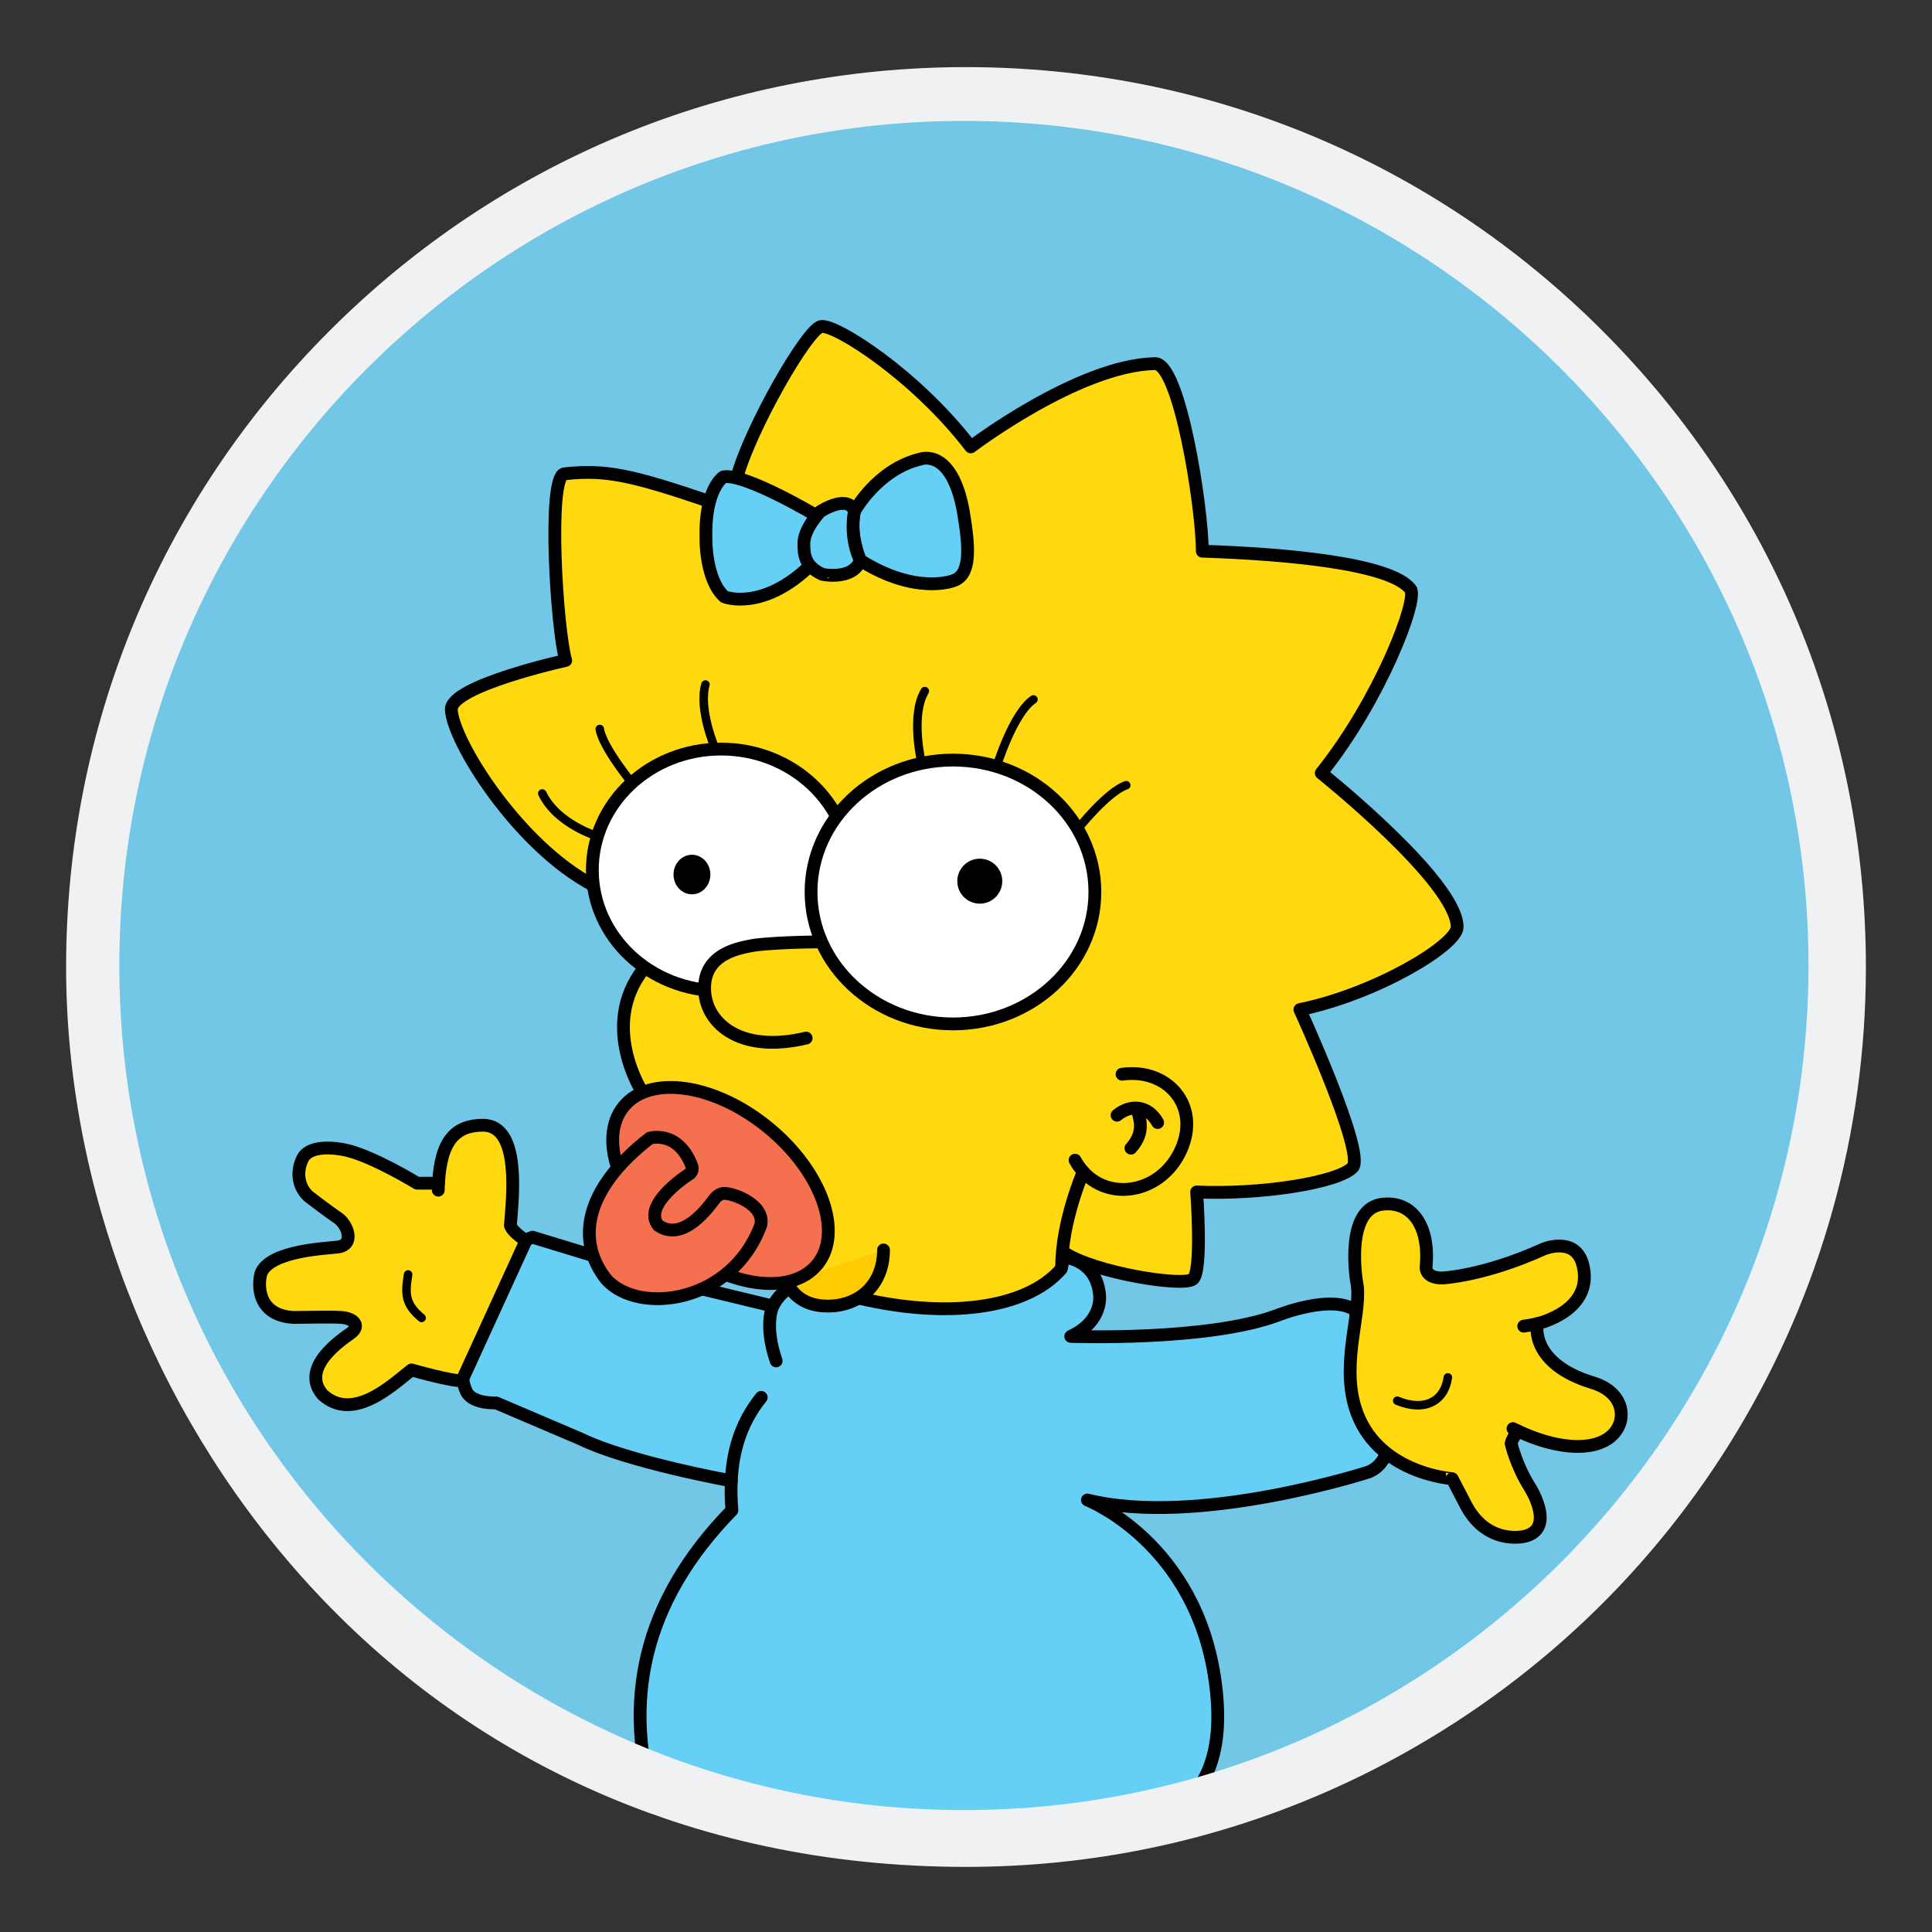 <?xml version="1.0" encoding="utf-8"?>
<!-- Generator: Adobe Illustrator 16.0.3, SVG Export Plug-In . SVG Version: 6.00 Build 0)  -->
<!DOCTYPE svg PUBLIC "-//W3C//DTD SVG 1.1//EN" "http://www.w3.org/Graphics/SVG/1.1/DTD/svg11.dtd">
<svg version="1.1" id="Layer_1" xmlns="http://www.w3.org/2000/svg" xmlns:xlink="http://www.w3.org/1999/xlink" x="0px" y="0px"
	 width="453px" height="453px" viewBox="413.5 163.5 453 453" enable-background="new 413.5 163.5 453 453" xml:space="preserve">
<rect x="413.5" y="163.5" width="453" height="453" fill="#333333" stroke="none"/>
<circle fill="#72C7E7" cx="640" cy="390" r="201.868"/>
<g display="none">
	
		<path display="inline" fill="#FFD90F" stroke="#000000" stroke-width="3" stroke-linecap="round" stroke-linejoin="round" stroke-miterlimit="10" d="
		M663.752,453.279c0,0-5.25,9.75-76.875,9.75c-57.375-0.5-52.423-23.637-52.423-23.637c1.215-8.229,20.215-20.779,21.539-28.994
		s-14.99-32.287-14.99-32.287c-18.376-12.873-35.001-38.166-35.001-41.583c0-7.333,33.562-20.938,33.562-20.938
		c2.854-1.396,3.604-3.146,3.604-8.562c-0.083-3.406-1.662-39.309,0.146-41.688c4.604-6.062,43.354,1.771,43.354,1.771
		c5.146,0.979,6.396-0.708,9.646-4.333c1.532-1.863,24.938-30.333,29.021-30.333c6.354-0.004,28.333,29,28.333,29
		c4.583,4.833,8.271,5.833,14,4c0,0,29.896-12.542,41.333-10.729c7.875,4.5,7.062,42.375,7.062,42.375
		c0,4.25,2.021,6.438,6.254,7.92c0,0,35.936,9.705,37.311,13.58c2.08,5.863-15.167,35.313-15.167,35.313
		c-2.021,3.875-2.156,7.51,0.167,9.832c0,0,25.542,25.293,25.188,29.668c0.188,3.793-26.625,26.062-26.625,26.062
		c-2.5,2.188-2.312,6.061-1.562,8.938c0,0,9.625,25.188,5.312,28.438c-4.312,1.938-7.625,2.062-30.271,2.271
		c-3.146-0.01-4.834,1.248-4.917,3.791c0,0,0.167,16.959-3.164,18.639c-9.252,2.318-32.461-9.514-32.461-9.514
		s-0.959,12.416-0.792,21.082l8.657,16.414c0,0,52.118,22.285,59.396,61.602c0,0-24.229,13.957-53.142,21.307
		c0,0,4.254-9.486,5.254-12.152c0,0-15.703-18.834-37.25-34.168l12.729,9.932l-111.793,26.713"/>
	
		<path id="Tête_2_" display="inline" fill="#FFD90F" stroke="#000000" stroke-width="3" stroke-linecap="round" stroke-linejoin="round" stroke-miterlimit="10" d="
		M649.252,567.029l-82.605,19.293l-7.461-2.842c-15.143-5.453-36.042-18.709-36.042-18.709
		c7.607-16.076,24.646-24.699,37.357-32.117c14.333-8.707,24.453-18.125,24.453-18.125l13.173-15.75c0,0,0.75-16.188,0.062-18.094
		c-0.688-1.906-13.375-5.844-11.312-17.656c0,0,57.375,1,76.875-9.75"/>
	
		<path display="inline" fill="none" stroke="#000000" stroke-width="3" stroke-linecap="round" stroke-linejoin="round" stroke-miterlimit="10" d="
		M659.752,446.217c3.812,3.5,6.188,7.938,6,14.688"/>
	
		<ellipse display="inline" fill="#FFFFFF" stroke="#000000" stroke-width="3" stroke-miterlimit="10" cx="575.003" cy="384.278" rx="34" ry="31.499"/>
	
		<ellipse display="inline" fill="#FFFFFF" stroke="#000000" stroke-width="3" stroke-miterlimit="10" cx="636.169" cy="384.278" rx="36.833" ry="35.499"/>
	<circle display="inline" cx="640" cy="387.779" r="6.775"/>
	<circle display="inline" cx="564" cy="387.779" r="6.377"/>
	<g id="Paupière" display="inline">
		<path fill="none" stroke="#000000" stroke-width="3" stroke-linecap="round" stroke-linejoin="round" stroke-miterlimit="10" d="
			M673.001,386.779c0,0,7.188-2.125,12.313-1.125"/>
		<path fill="none" stroke="#000000" stroke-width="3" stroke-linecap="round" stroke-linejoin="round" stroke-miterlimit="10" d="
			M665.791,363.182c0,0,4.148-5.777,10.336-9.652"/>
		<path fill="none" stroke="#000000" stroke-width="3" stroke-linecap="round" stroke-linejoin="round" stroke-miterlimit="10" d="
			M644.666,349.732c0,0-0.003-8.537,3.336-13.204"/>
		<path fill="none" stroke="#000000" stroke-width="3" stroke-linecap="round" stroke-linejoin="round" stroke-miterlimit="10" d="
			M619.176,352.779c0,0-3.674-4-4.425-12.25"/>
		<path fill="none" stroke="#000000" stroke-width="3" stroke-linecap="round" stroke-linejoin="round" stroke-miterlimit="10" d="
			M591.711,356.848c0,0-0.032-9.068,3.625-13.717"/>
		<path fill="none" stroke="#000000" stroke-width="3" stroke-linecap="round" stroke-linejoin="round" stroke-miterlimit="10" d="
			M564.973,354.174c0,0-2.804-6.229-2.971-14.229"/>
		<path fill="none" stroke="#000000" stroke-width="3" stroke-linecap="round" stroke-linejoin="round" stroke-miterlimit="10" d="
			M547.919,365.238c0,0-5.917-3.459-10.417-9.793"/>
		<path fill="none" stroke="#000000" stroke-width="3" stroke-linecap="round" stroke-linejoin="round" stroke-miterlimit="10" d="
			M541.003,383.402c0,0-6.5,0.877-13.001-2.123"/>
	</g>
	
		<path id="Nez_1_" display="inline" fill="#FFD90F" stroke="#000000" stroke-width="3" stroke-linecap="round" stroke-linejoin="round" stroke-miterlimit="10" d="
		M603.502,402.611c-3.125,2.23-15.75,0.355-27,2c-5.75,0.855-11.526,4.668-11.526,13.168c0,9.336,7.901,13.387,19.262,13.387
		c9.016,0,15.327-1.262,17.433-4.055"/>
	<g id="Collier" display="inline">
		
			<circle fill="#FEFDFC" stroke="#000000" stroke-width="3" stroke-linecap="round" stroke-linejoin="round" stroke-miterlimit="10" cx="673.752" cy="505.529" r="11"/>
		
			<circle fill="#FEFDFC" stroke="#000000" stroke-width="3" stroke-linecap="round" stroke-linejoin="round" stroke-miterlimit="10" cx="594.752" cy="508.529" r="11"/>
		
			<circle fill="#FEFDFC" stroke="#000000" stroke-width="3" stroke-linecap="round" stroke-linejoin="round" stroke-miterlimit="10" cx="630.752" cy="513.529" r="11"/>
		
			<circle fill="#FEFDFC" stroke="#000000" stroke-width="3" stroke-linecap="round" stroke-linejoin="round" stroke-miterlimit="10" cx="607.752" cy="511.529" r="11"/>
		
			<circle fill="#FEFDFC" stroke="#000000" stroke-width="3" stroke-linecap="round" stroke-linejoin="round" stroke-miterlimit="10" cx="654.752" cy="512.529" r="11"/>
	</g>
	
		<path display="inline" fill="#FECB00" stroke="#000000" stroke-width="3" stroke-linecap="round" stroke-linejoin="round" stroke-miterlimit="10" d="
		M676.048,473.113c0,0,0.871-13.291,5.621-18.334"/>
	
		<path display="inline" fill="#FFD90F" stroke="#000000" stroke-width="3" stroke-linecap="round" stroke-linejoin="round" stroke-miterlimit="10" d="
		M678.086,449.947c4.208,4.207,5.604,5.457,11.166,5.457c4.125,0,17.75-3.312,17.75-18.75c0,0,0-15.375-13.875-15.375
		c0,0-5.75,0-10.5,3.375"/>
	
		<path display="inline" fill="none" stroke="#000000" stroke-width="3" stroke-linecap="round" stroke-linejoin="round" stroke-miterlimit="10" d="
		M685.002,443.404c0,0,3.375-9.562,12.312-11.375"/>
	
		<path display="inline" fill="none" stroke="#000000" stroke-width="3" stroke-linecap="round" stroke-linejoin="round" stroke-miterlimit="10" d="
		M694.314,443.717c0,0-0.604-6.875-1.771-8.562"/>
	
		<path display="inline" fill="#FF360E" stroke="#000000" stroke-width="3" stroke-linecap="round" stroke-linejoin="round" stroke-miterlimit="10" d="
		M559.186,582.756c0,0,7.982-26.477,19.566-38.977c31.875-2.625,69.269-2.736,92.229,12.264c0.598,5.072,4.771,31.361,8.818,38.725
		C679.799,594.766,619.645,607.365,559.186,582.756z"/>
</g>
<g id="Vector">
	
		<path id="Habit" fill="#66CFF6" stroke="#000000" stroke-width="3" stroke-linecap="round" stroke-linejoin="round" stroke-miterlimit="10" d="
		M567.078,587.58c-7.711-24.817-3.053-48.396,18.037-69.955c-0.2-2.433-0.251-4.729-0.148-6.909c0,0-23.987-4.335-35.235-9.785
		l-19.919-8.497c0,0-5.097,0.293-6.796-2.344c-1.699-3.28-2.461-9.373,3.749-23.199c0,0,5.683-11.248,11.6-13.299l39.728,12.128
		l16.633,4.022c0,0,1.333-2.95,4.035-4.277l63.687-7.284c0,0,7.893,0.313,8.828,8.593c0,0,1.25,6.327-6.718,10.076
		c0,0,32.025,1.172,48.431-4.921c0,0,12.614-5.097,18.238-1.23l7.226,33.728c0,0-0.938,2.968-4.062,4.219
		c0,0-39.993,12.967-65.927,6.562c0,0,25.619,9.999,29.994,42.806c2.045,15.331-1.602,23.874-8.291,29.487
		C690.166,587.497,628.781,607.533,567.078,587.58z"/>
	
		<path fill="#FFD90F" stroke="#000000" stroke-width="3" stroke-linecap="round" stroke-linejoin="round" stroke-miterlimit="10" d="
		M564.18,419.703c0,0-10.307-15.715,0.285-29.096l-11.836-19.517c-17.81-9.36-33.069-33.967-33.31-41.261
		c0-5.575,26.816-11.473,26.816-11.473c-2.109-7.343-4.296-42.494-0.393-43.744c9.608-1.094,15.779,0.234,34.12,6.478l6.373-5.487
		c3.036-11.418,16.628-35.204,19.852-35.555c3.515-0.41,22.145,11.424,35.032,28.238c0,0,25.075-19.061,43.041-19.528
		c5.938-0.625,11.248,33.979,11.248,43.978c18.826,0.625,44.059,2.733,48.821,8.905c1.874,2.421-7.188,26.013-20.935,43.118
		c0,0,31.869,25.465,31.869,36.088c0,4.258-18.98,15.701-36.869,19.372c0,0,15.231,33.276,12.42,36.948
		c-3.438,3.672-21.715,6.482-36.636,5.819c0,0,1.406,18.396-0.857,20.427c-2.305,1.894-23.161-1.504-30.152-6.172l-0.741,3.789
		c-8.438,9.693-27.301,11.505-46.867,6.98l-17.356-3.925L564.18,419.703z"/>
	
		<ellipse fill="#FFFFFF" stroke="#000000" stroke-width="3" stroke-miterlimit="10" cx="582.578" cy="367.491" rx="30.19" ry="28.355"/>
	<ellipse cx="575.742" cy="368.554" rx="4.32" ry="4.64"/>
	<path fill="none" stroke="#000000" stroke-width="2" stroke-linecap="round" stroke-linejoin="round" stroke-miterlimit="10" d="
		M666.233,357.83c0,0,6.877-8.695,11.329-10.219"/>
	<path fill="none" stroke="#000000" stroke-width="2" stroke-linecap="round" stroke-linejoin="round" stroke-miterlimit="10" d="
		M647.209,343.142c0,0,3.835-12.44,8.599-15.644"/>
	<path fill="none" stroke="#000000" stroke-width="2" stroke-linecap="round" stroke-linejoin="round" stroke-miterlimit="10" d="
		M629.587,342.398c0,0-2.683-11.15,0.756-16.854"/>
	<path fill="none" stroke="#000000" stroke-width="2" stroke-linecap="round" stroke-linejoin="round" stroke-miterlimit="10" d="
		M581.244,339.165c0,0-4.035-9.304-2.338-15.163"/>
	<path fill="none" stroke="#000000" stroke-width="2" stroke-linecap="round" stroke-linejoin="round" stroke-miterlimit="10" d="
		M561.656,347.05c0,0-6.887-8.401-7.529-12.619"/>
	<path fill="none" stroke="#000000" stroke-width="2" stroke-linecap="round" stroke-linejoin="round" stroke-miterlimit="10" d="
		M553.581,359.57c0,0-9.476-2.818-12.933-10.023"/>
	
		<path id="Nose" fill="#FFD90F" stroke="#000000" stroke-width="3" stroke-linecap="round" stroke-linejoin="round" stroke-miterlimit="10" d="
		M608.082,384.316c0,0-11.834,0-17.889,0.83c-2.812,0.581-11.581,1.659-11.481,10.153c0,7.616,7.752,15.408,23.805,11.601"/>
	
		<path fill="#66CFF6" stroke="#000000" stroke-width="3" stroke-linecap="round" stroke-linejoin="round" stroke-miterlimit="10" d="
		M613.823,283.402c0,0,5.396-9.959,15.646-12.303c0,0,7.203-2.578,9.896,12.303c1.445,8.553,1.875,14.994-2.421,16.287
		c0,0-8.709,3.398-21.715-4.804C615.228,294.886,612.534,288.559,613.823,283.402z"/>
	
		<path fill="#66CFF6" stroke="#000000" stroke-width="3" stroke-linecap="round" stroke-linejoin="round" stroke-miterlimit="10" d="
		M605.072,284.482c0,0-16.907-10.102-21.946-9.164c0,0-4.453,2.689-4.103,14.644c0,0-0.117,9.493,4.335,13.478
		c0,0,8.992,3.562,20.314-7.535"/>
	
		<path fill="#FECB00" stroke="#000000" stroke-width="3" stroke-linecap="round" stroke-linejoin="round" stroke-miterlimit="10" d="
		M598.106,464.09c0,0,1.607,5.652,9.501,5.652c7.35,0,13.05-5,13.05-13.162"/>
	<g id="Sucette">
		
			<ellipse transform="matrix(-0.775 -0.632 0.632 -0.775 754.68 1151.642)" fill="#F5704F" stroke="#000000" stroke-width="3" stroke-miterlimit="10" cx="582.293" cy="441.514" rx="29.291" ry="17.591"/>
		<path fill="#F5704F" stroke="#000000" stroke-width="3" stroke-miterlimit="10" d="M555.667,463.493
			c-6.935-8.788-5.585-20.856,10.153-33.12c0,0,6.562-2.031,9.844,6.403c0,0,0.48,1.051-0.306,1.836c0,0-11.511,7.188-7.507,12.226
			c5.897,3.984,11.769-4.366,13.279-6.326c0,0,1.054-1.406,2.5-1.172c1.894,0.059,9.158,2.577,8.277,7.323
			C585.174,469.059,563.322,471.929,555.667,463.493z"/>
	</g>
	
		<path fill="#66CFF6" stroke="#000000" stroke-width="3" stroke-linecap="round" stroke-linejoin="round" stroke-miterlimit="10" d="
		M615.228,294.886c0,0-2.578-4.687-1.406-11.483c0,0-0.818-4.218-7.968,0c0,0-3.867,4.023-3.867,7.5
		c-0.025,2.694,0.234,5.39,4.335,7.265C606.324,298.167,613.471,299.689,615.228,294.886z"/>
	
		<ellipse fill="#FFFFFF" stroke="#000000" stroke-width="3" stroke-miterlimit="10" cx="636.943" cy="372.648" rx="33.276" ry="30.932"/>
	<circle cx="643.231" cy="370.109" r="5.272"/>
	<path fill="none" stroke="#000000" stroke-width="3" stroke-linecap="round" stroke-linejoin="round" stroke-miterlimit="10" d="
		M676.586,415.375c10.7-1.484,18.435,7.421,13.825,17.729c-4.935,11.035-19.217,12.733-24.842,2.422"/>
	<path fill="none" stroke="#000000" stroke-width="3" stroke-linecap="round" stroke-linejoin="round" stroke-miterlimit="10" d="
		M675.415,424.984c3.124-2.578,7.265-2.345,9.527,1.719"/>
	<path fill="none" stroke="#000000" stroke-width="3" stroke-linecap="round" stroke-linejoin="round" stroke-miterlimit="10" d="
		M680.18,423.529c0.37,2.004,2.031,5.275-1.508,9.188"/>
	<path fill="none" stroke="#000000" stroke-width="3" stroke-linecap="round" stroke-linejoin="round" stroke-miterlimit="10" d="
		M667.487,438.25c0,0-5.117,11.808-5.04,22.353"/>
	<path fill="none" stroke="#000000" stroke-width="3" stroke-linecap="round" stroke-linejoin="round" stroke-miterlimit="10" d="
		M591.985,491.145"/>
	<path fill="none" stroke="#000000" stroke-width="3" stroke-linecap="round" stroke-linejoin="round" stroke-miterlimit="10" d="
		M595.485,482.592"/>
	<path fill="none" stroke="#000000" stroke-width="3" stroke-linecap="round" stroke-linejoin="round" stroke-miterlimit="10" d="
		M591.985,491.145c-4.283,5.328-6.646,11.663-7.019,19.571"/>
	<path fill="none" stroke="#000000" stroke-width="3" stroke-linecap="round" stroke-linejoin="round" stroke-miterlimit="10" d="
		M595.485,482.592c-2.929-8.612-0.762-12.85-0.762-12.85"/>
	
		<path fill="#00A1DE" stroke="#000000" stroke-width="3" stroke-linecap="round" stroke-linejoin="round" stroke-miterlimit="10" d="
		M731.226,470.698"/>
	<path fill="none" stroke="#000000" stroke-width="3" stroke-linecap="round" stroke-linejoin="round" stroke-miterlimit="10" d="
		M768.252,498.468"/>
	
		<path fill="#FFD90F" stroke="#000000" stroke-width="3" stroke-linecap="round" stroke-linejoin="round" stroke-miterlimit="10" d="
		M731.226,493.488c-3.371-11.091,1.838-22.731,0.354-29.527c0,0-2.812-16.521,5.624-18.044c7.146-1.113,11.656,4.805,10.66,14.764
		c0.061,1.758,1.816,2.578,3.983,2.461c0,0,9.667-0.469,23.493-6.737c0,0,7.088-3.047,9.139,3.104
		c3.387,11.38-10.808,14.418-10.531,14.351c0,0-2.006,9.317,13.109,13.89c4.276,1.289,7.265,4.511,6.444,8.846
		c-1.767,6.883-11.868,8.188-24.146,2.411c0,0-1.378,1.983-1.534,2.921c0,0,1.092,5.076,4.451,10.389c0,0,6.093,9.608-1.249,11.404
		c0,0-9.062,2.343-14.061-7.812l-2.971-5.702C753.995,510.204,735.952,509.033,731.226,493.488z"/>
	<path fill="none" stroke="#000000" stroke-width="3" stroke-linecap="round" stroke-linejoin="round" stroke-miterlimit="10" d="
		M770.771,474.448c1.149-0.154,2.205-0.354,3.178-0.591"/>
	<path fill="none" stroke="#000000" stroke-width="3" stroke-linecap="round" stroke-linejoin="round" stroke-miterlimit="10" d="
		M769.356,499.004c-0.366-0.173-0.732-0.354-1.104-0.536"/>
	<path fill="none" stroke="#000000" stroke-width="2" stroke-linecap="round" stroke-linejoin="round" stroke-miterlimit="10" d="
		M741.107,491.927c6.405,2.655,11.091,0.156,11.873-5.468"/>
	
		<path fill="#FFD90F" stroke="#000000" stroke-width="3" stroke-linecap="round" stroke-linejoin="round" stroke-miterlimit="10" d="
		M536.833,454.361c0,0-3.036-1.782-3.661-3.504c0.468-6.25,2.577-23.521-6.445-23.521c-6.396,0-9.885,3.591-10.401,13.591h-5.025
		c0,0-10.077-6.175-16.442-7.697c0,0-7.577-1.937-10.116,1.426c-1.562,2.497-1.874,6.55,1.057,9.322c0,0,5.175,3.959,6.913,5.09
		c2.361,1.604,4.021,6.354-0.039,6.824c-2.207,0.33-15.789,0.727-17.966,6.124c-0.753,2.567-1.018,9.829,7.497,10.386
		c3.146,0,9.004-0.177,11.287-0.001c2.638,0.146,4.774,1.786,2.228,3.71c-1.632,1.197-12.146,7.93-6.562,14.411
		c7.188,6.603,16.601-2.538,20.817-5.817c0,0,9.857,2.812,11.842,2.499L536.833,454.361z"/>
	<path fill="none" stroke="#000000" stroke-width="3" stroke-linecap="round" stroke-linejoin="round" stroke-miterlimit="10" d="
		M516.326,440.295c-0.042,0.724-0.062,1.479-0.064,2.263"/>
	<path fill="none" stroke="#000000" stroke-width="2" stroke-linecap="round" stroke-linejoin="round" stroke-miterlimit="10" d="
		M509.19,462.322c-0.703,4.45-0.818,6.911,3.164,10.191"/>
</g>
<g>
	<path fill="#F0F1F2" d="M640,601.234c-32.219,0-62.432-6.399-89.8-19.021c-25.146-11.596-47.418-28.174-66.196-49.271
		c-34.956-39.276-55.003-91.291-55.003-142.707c0-56.363,21.947-109.352,61.798-149.202c39.853-39.852,92.838-61.798,149.202-61.798
		s109.353,21.947,149.202,61.798c39.853,39.851,61.798,92.838,61.798,149.202c0,78.174-42.897,149.583-111.958,186.354
		c-4.125,2.209-8.365,4.288-12.604,6.182c-0.501,0.237-0.981,0.447-1.464,0.657l-0.83,0.366
		C697.569,595.365,669.255,601.234,640,601.234z M639.508,191.848c-109.194,0-198.031,88.837-198.031,198.033
		c0,109.196,88.837,198.034,198.031,198.034c109.196,0,198.033-88.838,198.033-198.034
		C837.541,280.685,748.704,191.848,639.508,191.848z"/>
	<path fill="none" d="M640,180.735c28.285,0,55.725,5.539,81.549,16.461c24.947,10.551,47.354,25.657,66.595,44.897
		c19.238,19.24,34.346,41.646,44.896,66.593c10.923,25.826,16.461,53.263,16.461,81.548c0,38.717-10.643,76.535-30.776,109.367
		c-19.574,31.921-47.371,58.084-80.393,75.667c-4.091,2.19-8.299,4.254-12.507,6.134l-0.033,0.015l-0.031,0.015
		c-0.455,0.218-0.921,0.419-1.388,0.624c-0.282,0.123-0.562,0.246-0.812,0.358c-26.397,11.494-54.512,17.321-83.56,17.321
		c-32,0-62.002-6.354-89.172-18.885c-24.958-11.509-47.064-27.964-65.704-48.906c-17.49-19.652-31.18-42.343-40.689-67.436
		c-9.115-24.052-13.935-49.733-13.935-74.274c0-28.285,5.539-55.723,16.461-81.548c10.551-24.947,25.657-47.352,44.897-66.593
		c19.238-19.241,41.646-34.346,66.592-44.897C584.278,186.273,611.715,180.735,640,180.735 M639.508,589.414
		c26.938,0,53.067-5.276,77.669-15.682c23.762-10.052,45.101-24.438,63.425-42.763c18.321-18.323,32.71-39.663,42.76-63.423
		c10.405-24.602,15.682-50.731,15.682-77.668c0-26.936-5.275-53.067-15.682-77.668c-10.05-23.761-24.438-45.099-42.76-63.423
		c-18.324-18.324-39.662-32.71-63.425-42.76c-24.602-10.406-50.731-15.682-77.669-15.682c-26.936,0-53.065,5.276-77.668,15.682
		c-23.761,10.05-45.099,24.437-63.423,42.76c-18.324,18.323-32.71,39.662-42.76,63.423c-10.406,24.602-15.682,50.732-15.682,77.668
		c0,26.937,5.274,53.067,15.682,77.668c10.05,23.76,24.437,45.1,42.76,63.423c18.323,18.324,39.662,32.711,63.423,42.763
		C586.441,584.138,612.572,589.414,639.508,589.414 M640,177.735c-117.367,0-212.5,95.133-212.5,212.5
		c0,99.875,76.854,212.5,212.5,212.5c30.124,0,58.791-6.268,84.755-17.57c0.769-0.344,1.544-0.668,2.292-1.023
		c4.318-1.928,8.549-4.004,12.7-6.227C806.832,542.192,852.5,471.548,852.5,390.236C852.5,272.868,757.367,177.735,640,177.735
		L640,177.735z M639.508,586.414c-108.542,0-196.531-87.992-196.531-196.534s87.989-196.533,196.531-196.533
		c108.543,0,196.533,87.991,196.533,196.533S748.051,586.414,639.508,586.414L639.508,586.414z"/>
</g>
</svg>
